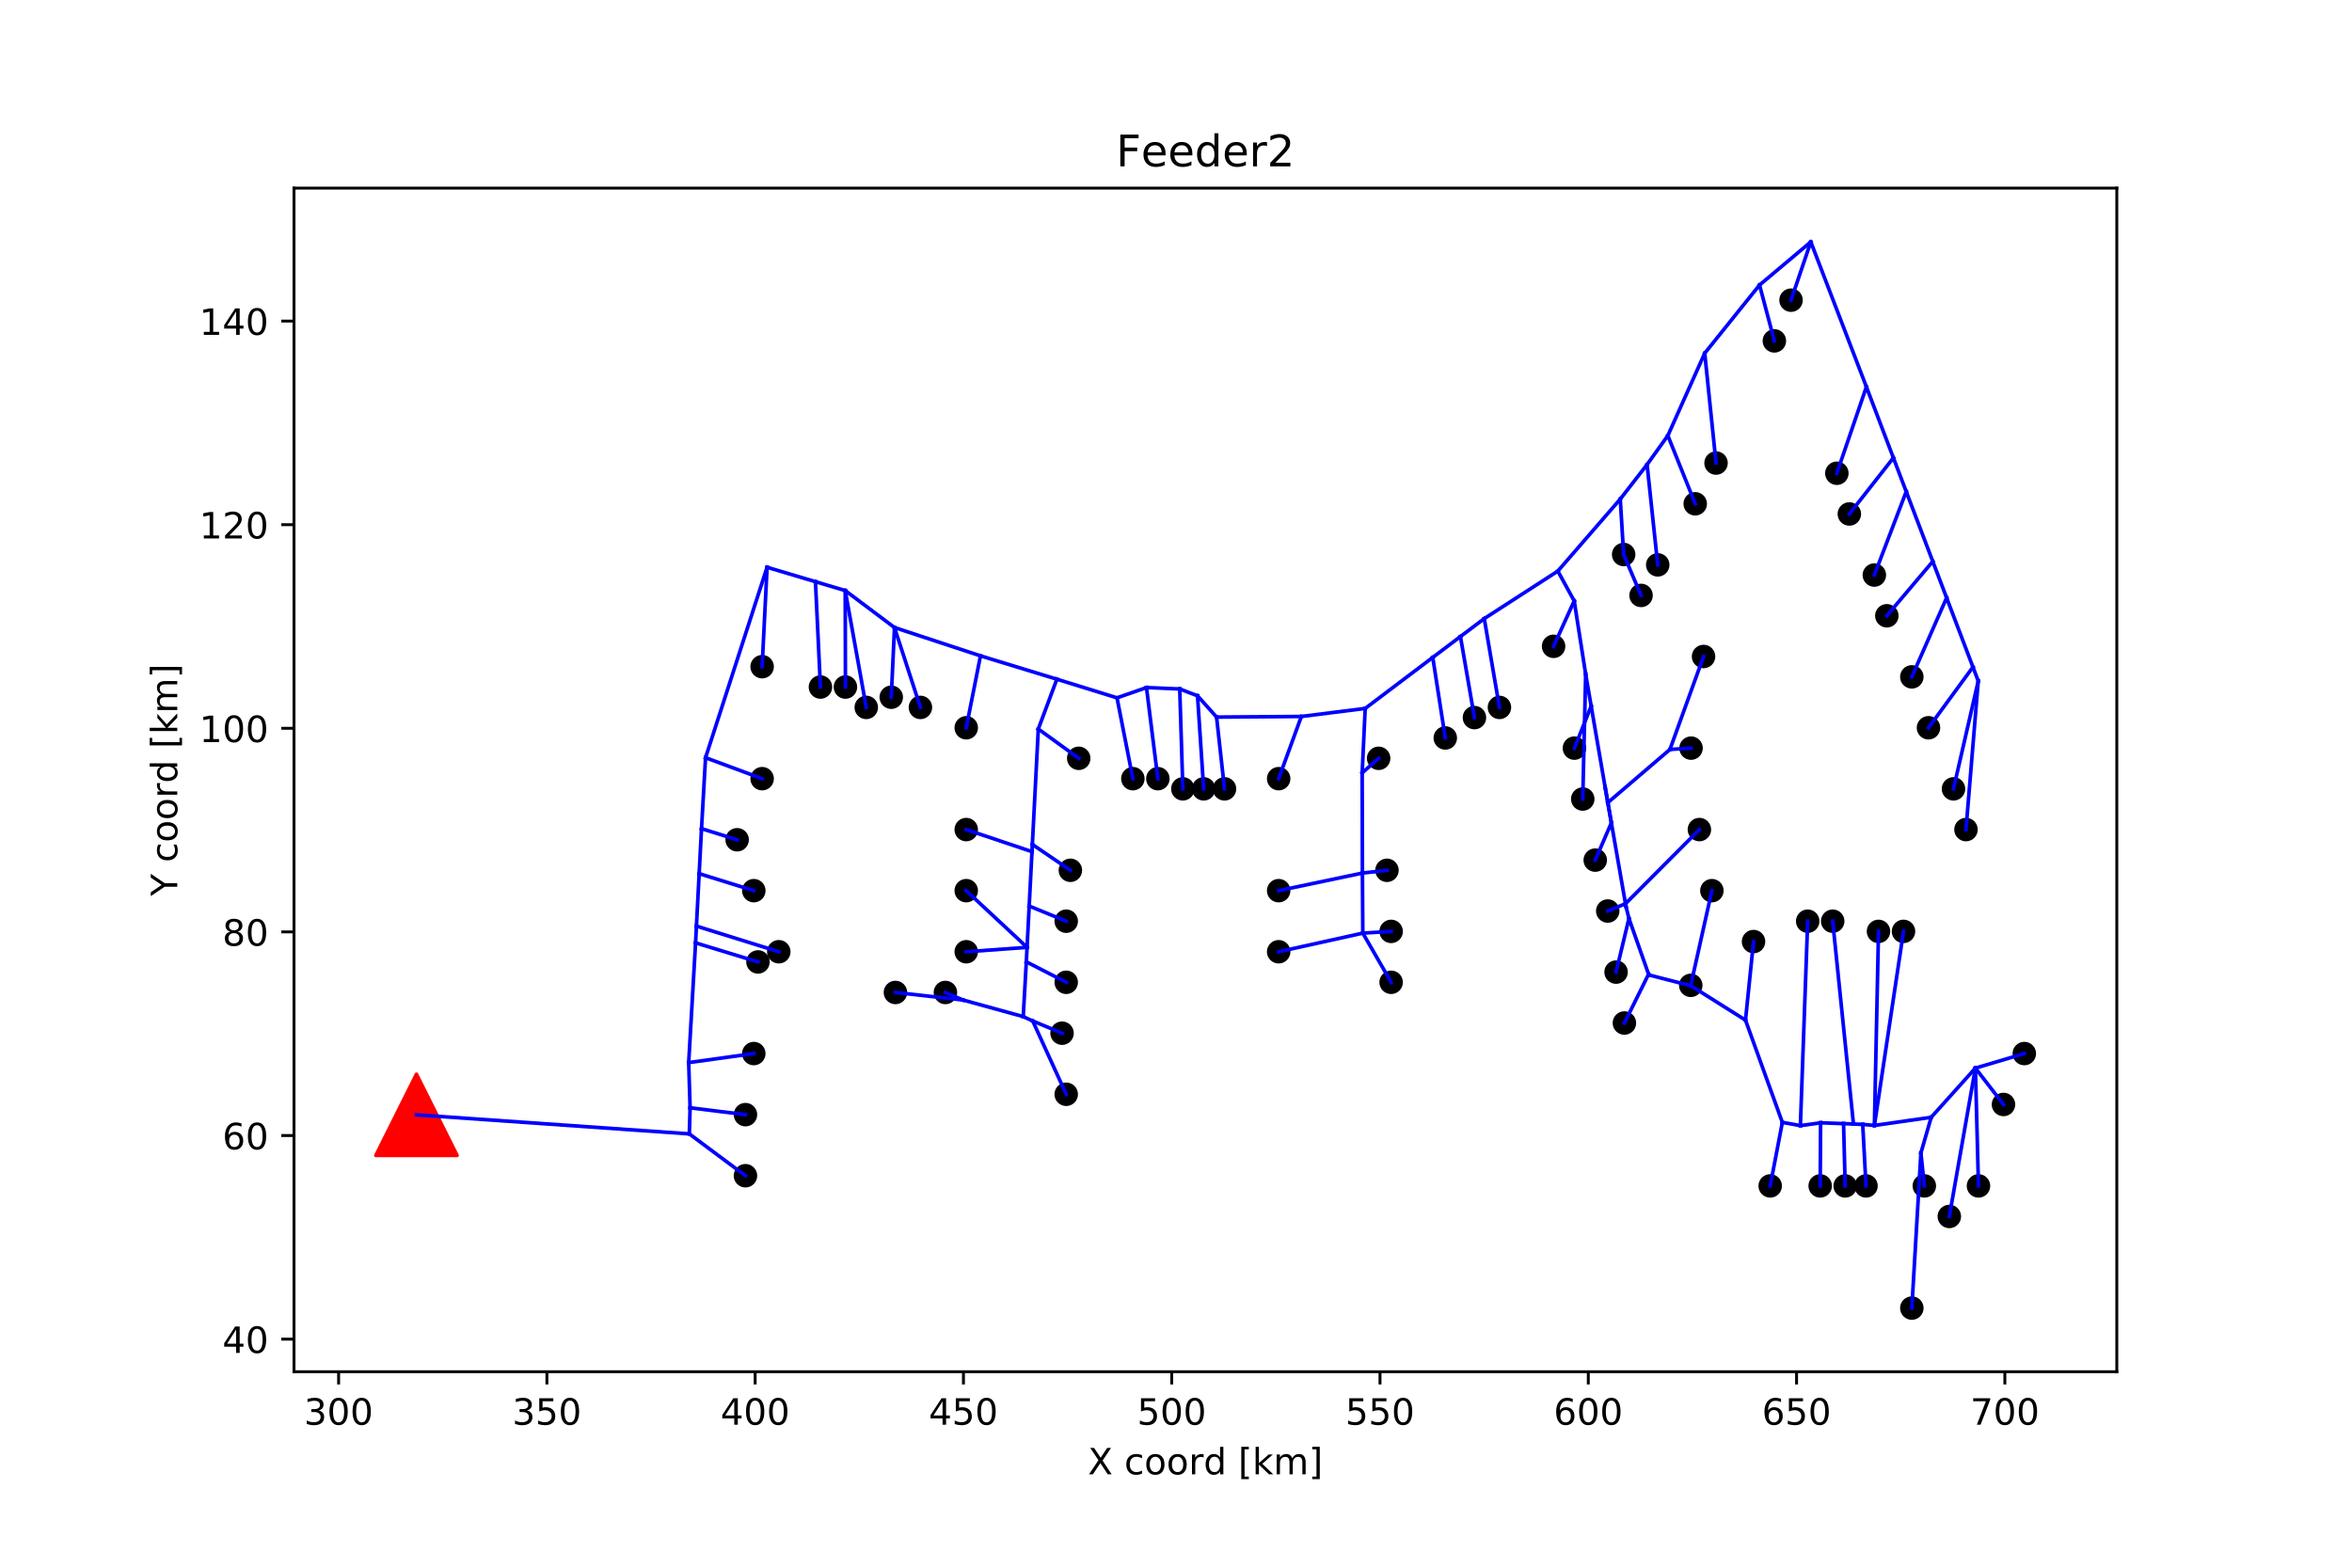 <?xml version="1.0" encoding="utf-8" standalone="no"?>
<!DOCTYPE svg PUBLIC "-//W3C//DTD SVG 1.1//EN"
  "http://www.w3.org/Graphics/SVG/1.1/DTD/svg11.dtd">
<!-- Created with matplotlib (https://matplotlib.org/) -->
<svg height="432pt" version="1.1" viewBox="0 0 648 432" width="648pt" xmlns="http://www.w3.org/2000/svg" xmlns:xlink="http://www.w3.org/1999/xlink">
 <defs>
  <style type="text/css">
*{stroke-linecap:butt;stroke-linejoin:round;}
  </style>
 </defs>
 <g id="figure_1">
  <g id="patch_1">
   <path d="M 0 432 
L 648 432 
L 648 0 
L 0 0 
z
" style="fill:#ffffff;"/>
  </g>
  <g id="axes_1">
   <g id="patch_2">
    <path d="M 81 378 
L 583.2 378 
L 583.2 51.84 
L 81 51.84 
z
" style="fill:#ffffff;"/>
   </g>
   <g id="PathCollection_1">
    <defs>
     <path d="M 0 2.739 
C 0.726 2.739 1.423 2.45 1.936 1.936 
C 2.45 1.423 2.739 0.726 2.739 0 
C 2.739 -0.726 2.45 -1.423 1.936 -1.936 
C 1.423 -2.45 0.726 -2.739 0 -2.739 
C -0.726 -2.739 -1.423 -2.45 -1.936 -1.936 
C -2.45 -1.423 -2.739 -0.726 -2.739 0 
C -2.739 0.726 -2.45 1.423 -1.936 1.936 
C -1.423 2.45 -0.726 2.739 0 2.739 
z
" id="m9f2c8a39be" style="stroke:#000000;"/>
    </defs>
    <g clip-path="url(#p598c5568d5)">
     <use style="stroke:#000000;" x="205.383" xlink:href="#m9f2c8a39be" y="323.989"/>
    </g>
   </g>
   <g id="PathCollection_2">
    <g clip-path="url(#p598c5568d5)">
     <use style="stroke:#000000;" x="205.383" xlink:href="#m9f2c8a39be" y="307.156"/>
    </g>
   </g>
   <g id="PathCollection_3">
    <g clip-path="url(#p598c5568d5)">
     <use style="stroke:#000000;" x="207.678" xlink:href="#m9f2c8a39be" y="290.323"/>
    </g>
   </g>
   <g id="PathCollection_4">
    <g clip-path="url(#p598c5568d5)">
     <use style="stroke:#000000;" x="208.826" xlink:href="#m9f2c8a39be" y="265.074"/>
    </g>
   </g>
   <g id="PathCollection_5">
    <g clip-path="url(#p598c5568d5)">
     <use style="stroke:#000000;" x="214.564" xlink:href="#m9f2c8a39be" y="262.268"/>
    </g>
   </g>
   <g id="PathCollection_6">
    <g clip-path="url(#p598c5568d5)">
     <use style="stroke:#000000;" x="207.678" xlink:href="#m9f2c8a39be" y="245.435"/>
    </g>
   </g>
   <g id="PathCollection_7">
    <g clip-path="url(#p598c5568d5)">
     <use style="stroke:#000000;" x="203.087" xlink:href="#m9f2c8a39be" y="231.408"/>
    </g>
   </g>
   <g id="PathCollection_8">
    <g clip-path="url(#p598c5568d5)">
     <use style="stroke:#000000;" x="209.973" xlink:href="#m9f2c8a39be" y="214.575"/>
    </g>
   </g>
   <g id="PathCollection_9">
    <g clip-path="url(#p598c5568d5)">
     <use style="stroke:#000000;" x="209.973" xlink:href="#m9f2c8a39be" y="183.714"/>
    </g>
   </g>
   <g id="PathCollection_10">
    <g clip-path="url(#p598c5568d5)">
     <use style="stroke:#000000;" x="226.041" xlink:href="#m9f2c8a39be" y="189.325"/>
    </g>
   </g>
   <g id="PathCollection_11">
    <g clip-path="url(#p598c5568d5)">
     <use style="stroke:#000000;" x="232.927" xlink:href="#m9f2c8a39be" y="189.325"/>
    </g>
   </g>
   <g id="PathCollection_12">
    <g clip-path="url(#p598c5568d5)">
     <use style="stroke:#000000;" x="238.665" xlink:href="#m9f2c8a39be" y="194.936"/>
    </g>
   </g>
   <g id="PathCollection_13">
    <g clip-path="url(#p598c5568d5)">
     <use style="stroke:#000000;" x="245.551" xlink:href="#m9f2c8a39be" y="192.131"/>
    </g>
   </g>
   <g id="PathCollection_14">
    <g clip-path="url(#p598c5568d5)">
     <use style="stroke:#000000;" x="253.585" xlink:href="#m9f2c8a39be" y="194.936"/>
    </g>
   </g>
   <g id="PathCollection_15">
    <g clip-path="url(#p598c5568d5)">
     <use style="stroke:#000000;" x="266.209" xlink:href="#m9f2c8a39be" y="200.547"/>
    </g>
   </g>
   <g id="PathCollection_16">
    <g clip-path="url(#p598c5568d5)">
     <use style="stroke:#000000;" x="297.196" xlink:href="#m9f2c8a39be" y="208.964"/>
    </g>
   </g>
   <g id="PathCollection_17">
    <g clip-path="url(#p598c5568d5)">
     <use style="stroke:#000000;" x="312.116" xlink:href="#m9f2c8a39be" y="214.575"/>
    </g>
   </g>
   <g id="PathCollection_18">
    <g clip-path="url(#p598c5568d5)">
     <use style="stroke:#000000;" x="337.364" xlink:href="#m9f2c8a39be" y="217.38"/>
    </g>
   </g>
   <g id="PathCollection_19">
    <g clip-path="url(#p598c5568d5)">
     <use style="stroke:#000000;" x="294.901" xlink:href="#m9f2c8a39be" y="239.824"/>
    </g>
   </g>
   <g id="PathCollection_20">
    <g clip-path="url(#p598c5568d5)">
     <use style="stroke:#000000;" x="331.626" xlink:href="#m9f2c8a39be" y="217.38"/>
    </g>
   </g>
   <g id="PathCollection_21">
    <g clip-path="url(#p598c5568d5)">
     <use style="stroke:#000000;" x="325.887" xlink:href="#m9f2c8a39be" y="217.38"/>
    </g>
   </g>
   <g id="PathCollection_22">
    <g clip-path="url(#p598c5568d5)">
     <use style="stroke:#000000;" x="352.284" xlink:href="#m9f2c8a39be" y="214.575"/>
    </g>
   </g>
   <g id="PathCollection_23">
    <g clip-path="url(#p598c5568d5)">
     <use style="stroke:#000000;" x="319.002" xlink:href="#m9f2c8a39be" y="214.575"/>
    </g>
   </g>
   <g id="PathCollection_24">
    <g clip-path="url(#p598c5568d5)">
     <use style="stroke:#000000;" x="293.753" xlink:href="#m9f2c8a39be" y="253.852"/>
    </g>
   </g>
   <g id="PathCollection_25">
    <g clip-path="url(#p598c5568d5)">
     <use style="stroke:#000000;" x="292.605" xlink:href="#m9f2c8a39be" y="284.712"/>
    </g>
   </g>
   <g id="PathCollection_26">
    <g clip-path="url(#p598c5568d5)">
     <use style="stroke:#000000;" x="293.753" xlink:href="#m9f2c8a39be" y="301.545"/>
    </g>
   </g>
   <g id="PathCollection_27">
    <g clip-path="url(#p598c5568d5)">
     <use style="stroke:#000000;" x="293.753" xlink:href="#m9f2c8a39be" y="270.685"/>
    </g>
   </g>
   <g id="PathCollection_28">
    <g clip-path="url(#p598c5568d5)">
     <use style="stroke:#000000;" x="246.699" xlink:href="#m9f2c8a39be" y="273.49"/>
    </g>
   </g>
   <g id="PathCollection_29">
    <g clip-path="url(#p598c5568d5)">
     <use style="stroke:#000000;" x="260.471" xlink:href="#m9f2c8a39be" y="273.49"/>
    </g>
   </g>
   <g id="PathCollection_30">
    <g clip-path="url(#p598c5568d5)">
     <use style="stroke:#000000;" x="266.209" xlink:href="#m9f2c8a39be" y="228.602"/>
    </g>
   </g>
   <g id="PathCollection_31">
    <g clip-path="url(#p598c5568d5)">
     <use style="stroke:#000000;" x="398.19" xlink:href="#m9f2c8a39be" y="203.353"/>
    </g>
   </g>
   <g id="PathCollection_32">
    <g clip-path="url(#p598c5568d5)">
     <use style="stroke:#000000;" x="266.209" xlink:href="#m9f2c8a39be" y="262.268"/>
    </g>
   </g>
   <g id="PathCollection_33">
    <g clip-path="url(#p598c5568d5)">
     <use style="stroke:#000000;" x="413.11" xlink:href="#m9f2c8a39be" y="194.936"/>
    </g>
   </g>
   <g id="PathCollection_34">
    <g clip-path="url(#p598c5568d5)">
     <use style="stroke:#000000;" x="379.828" xlink:href="#m9f2c8a39be" y="208.964"/>
    </g>
   </g>
   <g id="PathCollection_35">
    <g clip-path="url(#p598c5568d5)">
     <use style="stroke:#000000;" x="406.224" xlink:href="#m9f2c8a39be" y="197.742"/>
    </g>
   </g>
   <g id="PathCollection_36">
    <g clip-path="url(#p598c5568d5)">
     <use style="stroke:#000000;" x="266.209" xlink:href="#m9f2c8a39be" y="245.435"/>
    </g>
   </g>
   <g id="PathCollection_37">
    <g clip-path="url(#p598c5568d5)">
     <use style="stroke:#000000;" x="383.271" xlink:href="#m9f2c8a39be" y="256.657"/>
    </g>
   </g>
   <g id="PathCollection_38">
    <g clip-path="url(#p598c5568d5)">
     <use style="stroke:#000000;" x="382.123" xlink:href="#m9f2c8a39be" y="239.824"/>
    </g>
   </g>
   <g id="PathCollection_39">
    <g clip-path="url(#p598c5568d5)">
     <use style="stroke:#000000;" x="383.271" xlink:href="#m9f2c8a39be" y="270.685"/>
    </g>
   </g>
   <g id="PathCollection_40">
    <g clip-path="url(#p598c5568d5)">
     <use style="stroke:#000000;" x="352.284" xlink:href="#m9f2c8a39be" y="245.435"/>
    </g>
   </g>
   <g id="PathCollection_41">
    <g clip-path="url(#p598c5568d5)">
     <use style="stroke:#000000;" x="442.949" xlink:href="#m9f2c8a39be" y="251.046"/>
    </g>
   </g>
   <g id="PathCollection_42">
    <g clip-path="url(#p598c5568d5)">
     <use style="stroke:#000000;" x="433.768" xlink:href="#m9f2c8a39be" y="206.158"/>
    </g>
   </g>
   <g id="PathCollection_43">
    <g clip-path="url(#p598c5568d5)">
     <use style="stroke:#000000;" x="445.244" xlink:href="#m9f2c8a39be" y="267.879"/>
    </g>
   </g>
   <g id="PathCollection_44">
    <g clip-path="url(#p598c5568d5)">
     <use style="stroke:#000000;" x="468.198" xlink:href="#m9f2c8a39be" y="228.602"/>
    </g>
   </g>
   <g id="PathCollection_45">
    <g clip-path="url(#p598c5568d5)">
     <use style="stroke:#000000;" x="436.063" xlink:href="#m9f2c8a39be" y="220.186"/>
    </g>
   </g>
   <g id="PathCollection_46">
    <g clip-path="url(#p598c5568d5)">
     <use style="stroke:#000000;" x="447.54" xlink:href="#m9f2c8a39be" y="281.907"/>
    </g>
   </g>
   <g id="PathCollection_47">
    <g clip-path="url(#p598c5568d5)">
     <use style="stroke:#000000;" x="352.284" xlink:href="#m9f2c8a39be" y="262.268"/>
    </g>
   </g>
   <g id="PathCollection_48">
    <g clip-path="url(#p598c5568d5)">
     <use style="stroke:#000000;" x="439.506" xlink:href="#m9f2c8a39be" y="237.019"/>
    </g>
   </g>
   <g id="PathCollection_49">
    <g clip-path="url(#p598c5568d5)">
     <use style="stroke:#000000;" x="428.03" xlink:href="#m9f2c8a39be" y="178.103"/>
    </g>
   </g>
   <g id="PathCollection_50">
    <g clip-path="url(#p598c5568d5)">
     <use style="stroke:#000000;" x="465.82" xlink:href="#m9f2c8a39be" y="271.524"/>
    </g>
   </g>
   <g id="PathCollection_51">
    <g clip-path="url(#p598c5568d5)">
     <use style="stroke:#000000;" x="465.902" xlink:href="#m9f2c8a39be" y="206.158"/>
    </g>
   </g>
   <g id="PathCollection_52">
    <g clip-path="url(#p598c5568d5)">
     <use style="stroke:#000000;" x="469.345" xlink:href="#m9f2c8a39be" y="180.909"/>
    </g>
   </g>
   <g id="PathCollection_53">
    <g clip-path="url(#p598c5568d5)">
     <use style="stroke:#000000;" x="447.333" xlink:href="#m9f2c8a39be" y="152.798"/>
    </g>
   </g>
   <g id="PathCollection_54">
    <g clip-path="url(#p598c5568d5)">
     <use style="stroke:#000000;" x="452.13" xlink:href="#m9f2c8a39be" y="164.076"/>
    </g>
   </g>
   <g id="PathCollection_55">
    <g clip-path="url(#p598c5568d5)">
     <use style="stroke:#000000;" x="456.721" xlink:href="#m9f2c8a39be" y="155.659"/>
    </g>
   </g>
   <g id="PathCollection_56">
    <g clip-path="url(#p598c5568d5)">
     <use style="stroke:#000000;" x="467.05" xlink:href="#m9f2c8a39be" y="138.826"/>
    </g>
   </g>
   <g id="PathCollection_57">
    <g clip-path="url(#p598c5568d5)">
     <use style="stroke:#000000;" x="472.788" xlink:href="#m9f2c8a39be" y="127.604"/>
    </g>
   </g>
   <g id="PathCollection_58">
    <g clip-path="url(#p598c5568d5)">
     <use style="stroke:#000000;" x="471.641" xlink:href="#m9f2c8a39be" y="245.435"/>
    </g>
   </g>
   <g id="PathCollection_59">
    <g clip-path="url(#p598c5568d5)">
     <use style="stroke:#000000;" x="488.856" xlink:href="#m9f2c8a39be" y="93.938"/>
    </g>
   </g>
   <g id="PathCollection_60">
    <g clip-path="url(#p598c5568d5)">
     <use style="stroke:#000000;" x="493.446" xlink:href="#m9f2c8a39be" y="82.716"/>
    </g>
   </g>
   <g id="PathCollection_61">
    <g clip-path="url(#p598c5568d5)">
     <use style="stroke:#000000;" x="483.117" xlink:href="#m9f2c8a39be" y="259.463"/>
    </g>
   </g>
   <g id="PathCollection_62">
    <g clip-path="url(#p598c5568d5)">
     <use style="stroke:#000000;" x="526.729" xlink:href="#m9f2c8a39be" y="186.52"/>
    </g>
   </g>
   <g id="PathCollection_63">
    <g clip-path="url(#p598c5568d5)">
     <use style="stroke:#000000;" x="506.071" xlink:href="#m9f2c8a39be" y="130.41"/>
    </g>
   </g>
   <g id="PathCollection_64">
    <g clip-path="url(#p598c5568d5)">
     <use style="stroke:#000000;" x="509.514" xlink:href="#m9f2c8a39be" y="141.632"/>
    </g>
   </g>
   <g id="PathCollection_65">
    <g clip-path="url(#p598c5568d5)">
     <use style="stroke:#000000;" x="516.4" xlink:href="#m9f2c8a39be" y="158.465"/>
    </g>
   </g>
   <g id="PathCollection_66">
    <g clip-path="url(#p598c5568d5)">
     <use style="stroke:#000000;" x="519.843" xlink:href="#m9f2c8a39be" y="169.687"/>
    </g>
   </g>
   <g id="PathCollection_67">
    <g clip-path="url(#p598c5568d5)">
     <use style="stroke:#000000;" x="541.648" xlink:href="#m9f2c8a39be" y="228.602"/>
    </g>
   </g>
   <g id="PathCollection_68">
    <g clip-path="url(#p598c5568d5)">
     <use style="stroke:#000000;" x="531.319" xlink:href="#m9f2c8a39be" y="200.547"/>
    </g>
   </g>
   <g id="PathCollection_69">
    <g clip-path="url(#p598c5568d5)">
     <use style="stroke:#000000;" x="538.205" xlink:href="#m9f2c8a39be" y="217.38"/>
    </g>
   </g>
   <g id="PathCollection_70">
    <g clip-path="url(#p598c5568d5)">
     <use style="stroke:#000000;" x="514.104" xlink:href="#m9f2c8a39be" y="326.795"/>
    </g>
   </g>
   <g id="PathCollection_71">
    <g clip-path="url(#p598c5568d5)">
     <use style="stroke:#000000;" x="501.48" xlink:href="#m9f2c8a39be" y="326.795"/>
    </g>
   </g>
   <g id="PathCollection_72">
    <g clip-path="url(#p598c5568d5)">
     <use style="stroke:#000000;" x="508.366" xlink:href="#m9f2c8a39be" y="326.795"/>
    </g>
   </g>
   <g id="PathCollection_73">
    <g clip-path="url(#p598c5568d5)">
     <use style="stroke:#000000;" x="487.708" xlink:href="#m9f2c8a39be" y="326.795"/>
    </g>
   </g>
   <g id="PathCollection_74">
    <g clip-path="url(#p598c5568d5)">
     <use style="stroke:#000000;" x="498.037" xlink:href="#m9f2c8a39be" y="253.852"/>
    </g>
   </g>
   <g id="PathCollection_75">
    <g clip-path="url(#p598c5568d5)">
     <use style="stroke:#000000;" x="526.729" xlink:href="#m9f2c8a39be" y="360.461"/>
    </g>
   </g>
   <g id="PathCollection_76">
    <g clip-path="url(#p598c5568d5)">
     <use style="stroke:#000000;" x="530.172" xlink:href="#m9f2c8a39be" y="326.795"/>
    </g>
   </g>
   <g id="PathCollection_77">
    <g clip-path="url(#p598c5568d5)">
     <use style="stroke:#000000;" x="504.923" xlink:href="#m9f2c8a39be" y="253.852"/>
    </g>
   </g>
   <g id="PathCollection_78">
    <g clip-path="url(#p598c5568d5)">
     <use style="stroke:#000000;" x="517.547" xlink:href="#m9f2c8a39be" y="256.657"/>
    </g>
   </g>
   <g id="PathCollection_79">
    <g clip-path="url(#p598c5568d5)">
     <use style="stroke:#000000;" x="551.977" xlink:href="#m9f2c8a39be" y="304.351"/>
    </g>
   </g>
   <g id="PathCollection_80">
    <g clip-path="url(#p598c5568d5)">
     <use style="stroke:#000000;" x="545.091" xlink:href="#m9f2c8a39be" y="326.795"/>
    </g>
   </g>
   <g id="PathCollection_81">
    <g clip-path="url(#p598c5568d5)">
     <use style="stroke:#000000;" x="524.433" xlink:href="#m9f2c8a39be" y="256.657"/>
    </g>
   </g>
   <g id="PathCollection_82">
    <g clip-path="url(#p598c5568d5)">
     <use style="stroke:#000000;" x="557.716" xlink:href="#m9f2c8a39be" y="290.323"/>
    </g>
   </g>
   <g id="PathCollection_83">
    <g clip-path="url(#p598c5568d5)">
     <use style="stroke:#000000;" x="537.058" xlink:href="#m9f2c8a39be" y="335.211"/>
    </g>
   </g>
   <g id="PathCollection_84">
    <defs>
     <path d="M 0 -11.18 
L -11.18 11.18 
L 11.18 11.18 
z
" id="m8c1979675c" style="stroke:#ff0000;"/>
    </defs>
    <g clip-path="url(#p598c5568d5)">
     <use style="fill:#ff0000;stroke:#ff0000;" x="114.74" xlink:href="#m8c1979675c" y="307.213"/>
    </g>
   </g>
   <g id="matplotlib.axis_1">
    <g id="xtick_1">
     <g id="line2d_1">
      <defs>
       <path d="M 0 0 
L 0 3.5 
" id="mb18e12f5cf" style="stroke:#000000;stroke-width:0.8;"/>
      </defs>
      <g>
       <use style="stroke:#000000;stroke-width:0.8;" x="93.291" xlink:href="#mb18e12f5cf" y="378"/>
      </g>
     </g>
     <g id="text_1">
      <!-- 300 -->
      <defs>
       <path d="M 40.578 39.312 
Q 47.656 37.797 51.625 33 
Q 55.609 28.219 55.609 21.188 
Q 55.609 10.406 48.188 4.484 
Q 40.766 -1.422 27.094 -1.422 
Q 22.516 -1.422 17.656 -0.516 
Q 12.797 0.391 7.625 2.203 
L 7.625 11.719 
Q 11.719 9.328 16.594 8.109 
Q 21.484 6.891 26.812 6.891 
Q 36.078 6.891 40.938 10.547 
Q 45.797 14.203 45.797 21.188 
Q 45.797 27.641 41.281 31.266 
Q 36.766 34.906 28.719 34.906 
L 20.219 34.906 
L 20.219 43.016 
L 29.109 43.016 
Q 36.375 43.016 40.234 45.922 
Q 44.094 48.828 44.094 54.297 
Q 44.094 59.906 40.109 62.906 
Q 36.141 65.922 28.719 65.922 
Q 24.656 65.922 20.016 65.031 
Q 15.375 64.156 9.812 62.312 
L 9.812 71.094 
Q 15.438 72.656 20.344 73.438 
Q 25.25 74.219 29.594 74.219 
Q 40.828 74.219 47.359 69.109 
Q 53.906 64.016 53.906 55.328 
Q 53.906 49.266 50.438 45.094 
Q 46.969 40.922 40.578 39.312 
z
" id="DejaVuSans-51"/>
       <path d="M 31.781 66.406 
Q 24.172 66.406 20.328 58.906 
Q 16.5 51.422 16.5 36.375 
Q 16.5 21.391 20.328 13.891 
Q 24.172 6.391 31.781 6.391 
Q 39.453 6.391 43.281 13.891 
Q 47.125 21.391 47.125 36.375 
Q 47.125 51.422 43.281 58.906 
Q 39.453 66.406 31.781 66.406 
z
M 31.781 74.219 
Q 44.047 74.219 50.516 64.516 
Q 56.984 54.828 56.984 36.375 
Q 56.984 17.969 50.516 8.266 
Q 44.047 -1.422 31.781 -1.422 
Q 19.531 -1.422 13.062 8.266 
Q 6.594 17.969 6.594 36.375 
Q 6.594 54.828 13.062 64.516 
Q 19.531 74.219 31.781 74.219 
z
" id="DejaVuSans-48"/>
      </defs>
      <g transform="translate(83.747 392.598)scale(0.1 -0.1)">
       <use xlink:href="#DejaVuSans-51"/>
       <use x="63.623" xlink:href="#DejaVuSans-48"/>
       <use x="127.246" xlink:href="#DejaVuSans-48"/>
      </g>
     </g>
    </g>
    <g id="xtick_2">
     <g id="line2d_2">
      <g>
       <use style="stroke:#000000;stroke-width:0.8;" x="150.674" xlink:href="#mb18e12f5cf" y="378"/>
      </g>
     </g>
     <g id="text_2">
      <!-- 350 -->
      <defs>
       <path d="M 10.797 72.906 
L 49.516 72.906 
L 49.516 64.594 
L 19.828 64.594 
L 19.828 46.734 
Q 21.969 47.469 24.109 47.828 
Q 26.266 48.188 28.422 48.188 
Q 40.625 48.188 47.75 41.5 
Q 54.891 34.812 54.891 23.391 
Q 54.891 11.625 47.562 5.094 
Q 40.234 -1.422 26.906 -1.422 
Q 22.312 -1.422 17.547 -0.641 
Q 12.797 0.141 7.719 1.703 
L 7.719 11.625 
Q 12.109 9.234 16.797 8.062 
Q 21.484 6.891 26.703 6.891 
Q 35.156 6.891 40.078 11.328 
Q 45.016 15.766 45.016 23.391 
Q 45.016 31 40.078 35.438 
Q 35.156 39.891 26.703 39.891 
Q 22.75 39.891 18.812 39.016 
Q 14.891 38.141 10.797 36.281 
z
" id="DejaVuSans-53"/>
      </defs>
      <g transform="translate(141.13 392.598)scale(0.1 -0.1)">
       <use xlink:href="#DejaVuSans-51"/>
       <use x="63.623" xlink:href="#DejaVuSans-53"/>
       <use x="127.246" xlink:href="#DejaVuSans-48"/>
      </g>
     </g>
    </g>
    <g id="xtick_3">
     <g id="line2d_3">
      <g>
       <use style="stroke:#000000;stroke-width:0.8;" x="208.057" xlink:href="#mb18e12f5cf" y="378"/>
      </g>
     </g>
     <g id="text_3">
      <!-- 400 -->
      <defs>
       <path d="M 37.797 64.312 
L 12.891 25.391 
L 37.797 25.391 
z
M 35.203 72.906 
L 47.609 72.906 
L 47.609 25.391 
L 58.016 25.391 
L 58.016 17.188 
L 47.609 17.188 
L 47.609 0 
L 37.797 0 
L 37.797 17.188 
L 4.891 17.188 
L 4.891 26.703 
z
" id="DejaVuSans-52"/>
      </defs>
      <g transform="translate(198.513 392.598)scale(0.1 -0.1)">
       <use xlink:href="#DejaVuSans-52"/>
       <use x="63.623" xlink:href="#DejaVuSans-48"/>
       <use x="127.246" xlink:href="#DejaVuSans-48"/>
      </g>
     </g>
    </g>
    <g id="xtick_4">
     <g id="line2d_4">
      <g>
       <use style="stroke:#000000;stroke-width:0.8;" x="265.44" xlink:href="#mb18e12f5cf" y="378"/>
      </g>
     </g>
     <g id="text_4">
      <!-- 450 -->
      <g transform="translate(255.896 392.598)scale(0.1 -0.1)">
       <use xlink:href="#DejaVuSans-52"/>
       <use x="63.623" xlink:href="#DejaVuSans-53"/>
       <use x="127.246" xlink:href="#DejaVuSans-48"/>
      </g>
     </g>
    </g>
    <g id="xtick_5">
     <g id="line2d_5">
      <g>
       <use style="stroke:#000000;stroke-width:0.8;" x="322.823" xlink:href="#mb18e12f5cf" y="378"/>
      </g>
     </g>
     <g id="text_5">
      <!-- 500 -->
      <g transform="translate(313.279 392.598)scale(0.1 -0.1)">
       <use xlink:href="#DejaVuSans-53"/>
       <use x="63.623" xlink:href="#DejaVuSans-48"/>
       <use x="127.246" xlink:href="#DejaVuSans-48"/>
      </g>
     </g>
    </g>
    <g id="xtick_6">
     <g id="line2d_6">
      <g>
       <use style="stroke:#000000;stroke-width:0.8;" x="380.206" xlink:href="#mb18e12f5cf" y="378"/>
      </g>
     </g>
     <g id="text_6">
      <!-- 550 -->
      <g transform="translate(370.663 392.598)scale(0.1 -0.1)">
       <use xlink:href="#DejaVuSans-53"/>
       <use x="63.623" xlink:href="#DejaVuSans-53"/>
       <use x="127.246" xlink:href="#DejaVuSans-48"/>
      </g>
     </g>
    </g>
    <g id="xtick_7">
     <g id="line2d_7">
      <g>
       <use style="stroke:#000000;stroke-width:0.8;" x="437.59" xlink:href="#mb18e12f5cf" y="378"/>
      </g>
     </g>
     <g id="text_7">
      <!-- 600 -->
      <defs>
       <path d="M 33.016 40.375 
Q 26.375 40.375 22.484 35.828 
Q 18.609 31.297 18.609 23.391 
Q 18.609 15.531 22.484 10.953 
Q 26.375 6.391 33.016 6.391 
Q 39.656 6.391 43.531 10.953 
Q 47.406 15.531 47.406 23.391 
Q 47.406 31.297 43.531 35.828 
Q 39.656 40.375 33.016 40.375 
z
M 52.594 71.297 
L 52.594 62.312 
Q 48.875 64.062 45.094 64.984 
Q 41.312 65.922 37.594 65.922 
Q 27.828 65.922 22.672 59.328 
Q 17.531 52.734 16.797 39.406 
Q 19.672 43.656 24.016 45.922 
Q 28.375 48.188 33.594 48.188 
Q 44.578 48.188 50.953 41.516 
Q 57.328 34.859 57.328 23.391 
Q 57.328 12.156 50.688 5.359 
Q 44.047 -1.422 33.016 -1.422 
Q 20.359 -1.422 13.672 8.266 
Q 6.984 17.969 6.984 36.375 
Q 6.984 53.656 15.188 63.938 
Q 23.391 74.219 37.203 74.219 
Q 40.922 74.219 44.703 73.484 
Q 48.484 72.75 52.594 71.297 
z
" id="DejaVuSans-54"/>
      </defs>
      <g transform="translate(428.046 392.598)scale(0.1 -0.1)">
       <use xlink:href="#DejaVuSans-54"/>
       <use x="63.623" xlink:href="#DejaVuSans-48"/>
       <use x="127.246" xlink:href="#DejaVuSans-48"/>
      </g>
     </g>
    </g>
    <g id="xtick_8">
     <g id="line2d_8">
      <g>
       <use style="stroke:#000000;stroke-width:0.8;" x="494.973" xlink:href="#mb18e12f5cf" y="378"/>
      </g>
     </g>
     <g id="text_8">
      <!-- 650 -->
      <g transform="translate(485.429 392.598)scale(0.1 -0.1)">
       <use xlink:href="#DejaVuSans-54"/>
       <use x="63.623" xlink:href="#DejaVuSans-53"/>
       <use x="127.246" xlink:href="#DejaVuSans-48"/>
      </g>
     </g>
    </g>
    <g id="xtick_9">
     <g id="line2d_9">
      <g>
       <use style="stroke:#000000;stroke-width:0.8;" x="552.356" xlink:href="#mb18e12f5cf" y="378"/>
      </g>
     </g>
     <g id="text_9">
      <!-- 700 -->
      <defs>
       <path d="M 8.203 72.906 
L 55.078 72.906 
L 55.078 68.703 
L 28.609 0 
L 18.312 0 
L 43.219 64.594 
L 8.203 64.594 
z
" id="DejaVuSans-55"/>
      </defs>
      <g transform="translate(542.812 392.598)scale(0.1 -0.1)">
       <use xlink:href="#DejaVuSans-55"/>
       <use x="63.623" xlink:href="#DejaVuSans-48"/>
       <use x="127.246" xlink:href="#DejaVuSans-48"/>
      </g>
     </g>
    </g>
    <g id="text_10">
     <!-- X coord [km] -->
     <defs>
      <path d="M 6.297 72.906 
L 16.891 72.906 
L 35.016 45.797 
L 53.219 72.906 
L 63.812 72.906 
L 40.375 37.891 
L 65.375 0 
L 54.781 0 
L 34.281 31 
L 13.625 0 
L 2.984 0 
L 29 38.922 
z
" id="DejaVuSans-88"/>
      <path id="DejaVuSans-32"/>
      <path d="M 48.781 52.594 
L 48.781 44.188 
Q 44.969 46.297 41.141 47.344 
Q 37.312 48.391 33.406 48.391 
Q 24.656 48.391 19.812 42.844 
Q 14.984 37.312 14.984 27.297 
Q 14.984 17.281 19.812 11.734 
Q 24.656 6.203 33.406 6.203 
Q 37.312 6.203 41.141 7.25 
Q 44.969 8.297 48.781 10.406 
L 48.781 2.094 
Q 45.016 0.344 40.984 -0.531 
Q 36.969 -1.422 32.422 -1.422 
Q 20.062 -1.422 12.781 6.344 
Q 5.516 14.109 5.516 27.297 
Q 5.516 40.672 12.859 48.328 
Q 20.219 56 33.016 56 
Q 37.156 56 41.109 55.141 
Q 45.062 54.297 48.781 52.594 
z
" id="DejaVuSans-99"/>
      <path d="M 30.609 48.391 
Q 23.391 48.391 19.188 42.75 
Q 14.984 37.109 14.984 27.297 
Q 14.984 17.484 19.156 11.844 
Q 23.344 6.203 30.609 6.203 
Q 37.797 6.203 41.984 11.859 
Q 46.188 17.531 46.188 27.297 
Q 46.188 37.016 41.984 42.703 
Q 37.797 48.391 30.609 48.391 
z
M 30.609 56 
Q 42.328 56 49.016 48.375 
Q 55.719 40.766 55.719 27.297 
Q 55.719 13.875 49.016 6.219 
Q 42.328 -1.422 30.609 -1.422 
Q 18.844 -1.422 12.172 6.219 
Q 5.516 13.875 5.516 27.297 
Q 5.516 40.766 12.172 48.375 
Q 18.844 56 30.609 56 
z
" id="DejaVuSans-111"/>
      <path d="M 41.109 46.297 
Q 39.594 47.172 37.812 47.578 
Q 36.031 48 33.891 48 
Q 26.266 48 22.188 43.047 
Q 18.109 38.094 18.109 28.812 
L 18.109 0 
L 9.078 0 
L 9.078 54.688 
L 18.109 54.688 
L 18.109 46.188 
Q 20.953 51.172 25.484 53.578 
Q 30.031 56 36.531 56 
Q 37.453 56 38.578 55.875 
Q 39.703 55.766 41.062 55.516 
z
" id="DejaVuSans-114"/>
      <path d="M 45.406 46.391 
L 45.406 75.984 
L 54.391 75.984 
L 54.391 0 
L 45.406 0 
L 45.406 8.203 
Q 42.578 3.328 38.25 0.953 
Q 33.938 -1.422 27.875 -1.422 
Q 17.969 -1.422 11.734 6.484 
Q 5.516 14.406 5.516 27.297 
Q 5.516 40.188 11.734 48.094 
Q 17.969 56 27.875 56 
Q 33.938 56 38.25 53.625 
Q 42.578 51.266 45.406 46.391 
z
M 14.797 27.297 
Q 14.797 17.391 18.875 11.75 
Q 22.953 6.109 30.078 6.109 
Q 37.203 6.109 41.297 11.75 
Q 45.406 17.391 45.406 27.297 
Q 45.406 37.203 41.297 42.844 
Q 37.203 48.484 30.078 48.484 
Q 22.953 48.484 18.875 42.844 
Q 14.797 37.203 14.797 27.297 
z
" id="DejaVuSans-100"/>
      <path d="M 8.594 75.984 
L 29.297 75.984 
L 29.297 69 
L 17.578 69 
L 17.578 -6.203 
L 29.297 -6.203 
L 29.297 -13.188 
L 8.594 -13.188 
z
" id="DejaVuSans-91"/>
      <path d="M 9.078 75.984 
L 18.109 75.984 
L 18.109 31.109 
L 44.922 54.688 
L 56.391 54.688 
L 27.391 29.109 
L 57.625 0 
L 45.906 0 
L 18.109 26.703 
L 18.109 0 
L 9.078 0 
z
" id="DejaVuSans-107"/>
      <path d="M 52 44.188 
Q 55.375 50.25 60.062 53.125 
Q 64.75 56 71.094 56 
Q 79.641 56 84.281 50.016 
Q 88.922 44.047 88.922 33.016 
L 88.922 0 
L 79.891 0 
L 79.891 32.719 
Q 79.891 40.578 77.094 44.375 
Q 74.312 48.188 68.609 48.188 
Q 61.625 48.188 57.562 43.547 
Q 53.516 38.922 53.516 30.906 
L 53.516 0 
L 44.484 0 
L 44.484 32.719 
Q 44.484 40.625 41.703 44.406 
Q 38.922 48.188 33.109 48.188 
Q 26.219 48.188 22.156 43.531 
Q 18.109 38.875 18.109 30.906 
L 18.109 0 
L 9.078 0 
L 9.078 54.688 
L 18.109 54.688 
L 18.109 46.188 
Q 21.188 51.219 25.484 53.609 
Q 29.781 56 35.688 56 
Q 41.656 56 45.828 52.969 
Q 50 49.953 52 44.188 
z
" id="DejaVuSans-109"/>
      <path d="M 30.422 75.984 
L 30.422 -13.188 
L 9.719 -13.188 
L 9.719 -6.203 
L 21.391 -6.203 
L 21.391 69 
L 9.719 69 
L 9.719 75.984 
z
" id="DejaVuSans-93"/>
     </defs>
     <g transform="translate(299.733 406.277)scale(0.1 -0.1)">
      <use xlink:href="#DejaVuSans-88"/>
      <use x="68.506" xlink:href="#DejaVuSans-32"/>
      <use x="100.293" xlink:href="#DejaVuSans-99"/>
      <use x="155.273" xlink:href="#DejaVuSans-111"/>
      <use x="216.455" xlink:href="#DejaVuSans-111"/>
      <use x="277.637" xlink:href="#DejaVuSans-114"/>
      <use x="318.734" xlink:href="#DejaVuSans-100"/>
      <use x="382.211" xlink:href="#DejaVuSans-32"/>
      <use x="413.998" xlink:href="#DejaVuSans-91"/>
      <use x="453.012" xlink:href="#DejaVuSans-107"/>
      <use x="510.922" xlink:href="#DejaVuSans-109"/>
      <use x="608.334" xlink:href="#DejaVuSans-93"/>
     </g>
    </g>
   </g>
   <g id="matplotlib.axis_2">
    <g id="ytick_1">
     <g id="line2d_10">
      <defs>
       <path d="M 0 0 
L -3.5 0 
" id="m6914d74b2b" style="stroke:#000000;stroke-width:0.8;"/>
      </defs>
      <g>
       <use style="stroke:#000000;stroke-width:0.8;" x="81" xlink:href="#m6914d74b2b" y="369.023"/>
      </g>
     </g>
     <g id="text_11">
      <!-- 40 -->
      <g transform="translate(61.275 372.823)scale(0.1 -0.1)">
       <use xlink:href="#DejaVuSans-52"/>
       <use x="63.623" xlink:href="#DejaVuSans-48"/>
      </g>
     </g>
    </g>
    <g id="ytick_2">
     <g id="line2d_11">
      <g>
       <use style="stroke:#000000;stroke-width:0.8;" x="81" xlink:href="#m6914d74b2b" y="312.913"/>
      </g>
     </g>
     <g id="text_12">
      <!-- 60 -->
      <g transform="translate(61.275 316.713)scale(0.1 -0.1)">
       <use xlink:href="#DejaVuSans-54"/>
       <use x="63.623" xlink:href="#DejaVuSans-48"/>
      </g>
     </g>
    </g>
    <g id="ytick_3">
     <g id="line2d_12">
      <g>
       <use style="stroke:#000000;stroke-width:0.8;" x="81" xlink:href="#m6914d74b2b" y="256.803"/>
      </g>
     </g>
     <g id="text_13">
      <!-- 80 -->
      <defs>
       <path d="M 31.781 34.625 
Q 24.75 34.625 20.719 30.859 
Q 16.703 27.094 16.703 20.516 
Q 16.703 13.922 20.719 10.156 
Q 24.75 6.391 31.781 6.391 
Q 38.812 6.391 42.859 10.172 
Q 46.922 13.969 46.922 20.516 
Q 46.922 27.094 42.891 30.859 
Q 38.875 34.625 31.781 34.625 
z
M 21.922 38.812 
Q 15.578 40.375 12.031 44.719 
Q 8.5 49.078 8.5 55.328 
Q 8.5 64.062 14.719 69.141 
Q 20.953 74.219 31.781 74.219 
Q 42.672 74.219 48.875 69.141 
Q 55.078 64.062 55.078 55.328 
Q 55.078 49.078 51.531 44.719 
Q 48 40.375 41.703 38.812 
Q 48.828 37.156 52.797 32.312 
Q 56.781 27.484 56.781 20.516 
Q 56.781 9.906 50.312 4.234 
Q 43.844 -1.422 31.781 -1.422 
Q 19.734 -1.422 13.25 4.234 
Q 6.781 9.906 6.781 20.516 
Q 6.781 27.484 10.781 32.312 
Q 14.797 37.156 21.922 38.812 
z
M 18.312 54.391 
Q 18.312 48.734 21.844 45.562 
Q 25.391 42.391 31.781 42.391 
Q 38.141 42.391 41.719 45.562 
Q 45.312 48.734 45.312 54.391 
Q 45.312 60.062 41.719 63.234 
Q 38.141 66.406 31.781 66.406 
Q 25.391 66.406 21.844 63.234 
Q 18.312 60.062 18.312 54.391 
z
" id="DejaVuSans-56"/>
      </defs>
      <g transform="translate(61.275 260.603)scale(0.1 -0.1)">
       <use xlink:href="#DejaVuSans-56"/>
       <use x="63.623" xlink:href="#DejaVuSans-48"/>
      </g>
     </g>
    </g>
    <g id="ytick_4">
     <g id="line2d_13">
      <g>
       <use style="stroke:#000000;stroke-width:0.8;" x="81" xlink:href="#m6914d74b2b" y="200.693"/>
      </g>
     </g>
     <g id="text_14">
      <!-- 100 -->
      <defs>
       <path d="M 12.406 8.297 
L 28.516 8.297 
L 28.516 63.922 
L 10.984 60.406 
L 10.984 69.391 
L 28.422 72.906 
L 38.281 72.906 
L 38.281 8.297 
L 54.391 8.297 
L 54.391 0 
L 12.406 0 
z
" id="DejaVuSans-49"/>
      </defs>
      <g transform="translate(54.913 204.493)scale(0.1 -0.1)">
       <use xlink:href="#DejaVuSans-49"/>
       <use x="63.623" xlink:href="#DejaVuSans-48"/>
       <use x="127.246" xlink:href="#DejaVuSans-48"/>
      </g>
     </g>
    </g>
    <g id="ytick_5">
     <g id="line2d_14">
      <g>
       <use style="stroke:#000000;stroke-width:0.8;" x="81" xlink:href="#m6914d74b2b" y="144.583"/>
      </g>
     </g>
     <g id="text_15">
      <!-- 120 -->
      <defs>
       <path d="M 19.188 8.297 
L 53.609 8.297 
L 53.609 0 
L 7.328 0 
L 7.328 8.297 
Q 12.938 14.109 22.625 23.891 
Q 32.328 33.688 34.812 36.531 
Q 39.547 41.844 41.422 45.531 
Q 43.312 49.219 43.312 52.781 
Q 43.312 58.594 39.234 62.25 
Q 35.156 65.922 28.609 65.922 
Q 23.969 65.922 18.812 64.312 
Q 13.672 62.703 7.812 59.422 
L 7.812 69.391 
Q 13.766 71.781 18.938 73 
Q 24.125 74.219 28.422 74.219 
Q 39.75 74.219 46.484 68.547 
Q 53.219 62.891 53.219 53.422 
Q 53.219 48.922 51.531 44.891 
Q 49.859 40.875 45.406 35.406 
Q 44.188 33.984 37.641 27.219 
Q 31.109 20.453 19.188 8.297 
z
" id="DejaVuSans-50"/>
      </defs>
      <g transform="translate(54.913 148.383)scale(0.1 -0.1)">
       <use xlink:href="#DejaVuSans-49"/>
       <use x="63.623" xlink:href="#DejaVuSans-50"/>
       <use x="127.246" xlink:href="#DejaVuSans-48"/>
      </g>
     </g>
    </g>
    <g id="ytick_6">
     <g id="line2d_15">
      <g>
       <use style="stroke:#000000;stroke-width:0.8;" x="81" xlink:href="#m6914d74b2b" y="88.473"/>
      </g>
     </g>
     <g id="text_16">
      <!-- 140 -->
      <g transform="translate(54.913 92.273)scale(0.1 -0.1)">
       <use xlink:href="#DejaVuSans-49"/>
       <use x="63.623" xlink:href="#DejaVuSans-52"/>
       <use x="127.246" xlink:href="#DejaVuSans-48"/>
      </g>
     </g>
    </g>
    <g id="text_17">
     <!-- Y coord [km] -->
     <defs>
      <path d="M -0.203 72.906 
L 10.406 72.906 
L 30.609 42.922 
L 50.688 72.906 
L 61.281 72.906 
L 35.5 34.719 
L 35.5 0 
L 25.594 0 
L 25.594 34.719 
z
" id="DejaVuSans-89"/>
     </defs>
     <g transform="translate(48.833 246.916)rotate(-90)scale(0.1 -0.1)">
      <use xlink:href="#DejaVuSans-89"/>
      <use x="61.084" xlink:href="#DejaVuSans-32"/>
      <use x="92.871" xlink:href="#DejaVuSans-99"/>
      <use x="147.852" xlink:href="#DejaVuSans-111"/>
      <use x="209.033" xlink:href="#DejaVuSans-111"/>
      <use x="270.215" xlink:href="#DejaVuSans-114"/>
      <use x="311.312" xlink:href="#DejaVuSans-100"/>
      <use x="374.789" xlink:href="#DejaVuSans-32"/>
      <use x="406.576" xlink:href="#DejaVuSans-91"/>
      <use x="445.59" xlink:href="#DejaVuSans-107"/>
      <use x="503.5" xlink:href="#DejaVuSans-109"/>
      <use x="600.912" xlink:href="#DejaVuSans-93"/>
     </g>
    </g>
   </g>
   <g id="line2d_16">
    <path clip-path="url(#p598c5568d5)" d="M 114.74 307.213 
L 189.912 312.459 
" style="fill:none;stroke:#0000ff;stroke-linecap:square;"/>
   </g>
   <g id="line2d_17">
    <path clip-path="url(#p598c5568d5)" d="M 189.912 312.459 
L 190.13 305.277 
" style="fill:none;stroke:#0000ff;stroke-linecap:square;"/>
   </g>
   <g id="line2d_18">
    <path clip-path="url(#p598c5568d5)" d="M 189.912 312.459 
L 205.383 323.989 
" style="fill:none;stroke:#0000ff;stroke-linecap:square;"/>
   </g>
   <g id="line2d_19">
    <path clip-path="url(#p598c5568d5)" d="M 190.13 305.277 
L 189.741 292.812 
" style="fill:none;stroke:#0000ff;stroke-linecap:square;"/>
   </g>
   <g id="line2d_20">
    <path clip-path="url(#p598c5568d5)" d="M 190.13 305.277 
L 205.383 307.156 
" style="fill:none;stroke:#0000ff;stroke-linecap:square;"/>
   </g>
   <g id="line2d_21">
    <path clip-path="url(#p598c5568d5)" d="M 189.741 292.812 
L 207.678 290.323 
" style="fill:none;stroke:#0000ff;stroke-linecap:square;"/>
   </g>
   <g id="line2d_22">
    <path clip-path="url(#p598c5568d5)" d="M 189.741 292.812 
L 191.637 259.822 
" style="fill:none;stroke:#0000ff;stroke-linecap:square;"/>
   </g>
   <g id="line2d_23">
    <path clip-path="url(#p598c5568d5)" d="M 191.637 259.822 
L 208.826 265.074 
" style="fill:none;stroke:#0000ff;stroke-linecap:square;"/>
   </g>
   <g id="line2d_24">
    <path clip-path="url(#p598c5568d5)" d="M 191.637 259.822 
L 191.874 255.202 
" style="fill:none;stroke:#0000ff;stroke-linecap:square;"/>
   </g>
   <g id="line2d_25">
    <path clip-path="url(#p598c5568d5)" d="M 191.874 255.202 
L 214.564 262.268 
" style="fill:none;stroke:#0000ff;stroke-linecap:square;"/>
   </g>
   <g id="line2d_26">
    <path clip-path="url(#p598c5568d5)" d="M 191.874 255.202 
L 192.627 240.747 
" style="fill:none;stroke:#0000ff;stroke-linecap:square;"/>
   </g>
   <g id="line2d_27">
    <path clip-path="url(#p598c5568d5)" d="M 192.627 240.747 
L 207.678 245.435 
" style="fill:none;stroke:#0000ff;stroke-linecap:square;"/>
   </g>
   <g id="line2d_28">
    <path clip-path="url(#p598c5568d5)" d="M 192.627 240.747 
L 193.273 228.353 
" style="fill:none;stroke:#0000ff;stroke-linecap:square;"/>
   </g>
   <g id="line2d_29">
    <path clip-path="url(#p598c5568d5)" d="M 193.273 228.353 
L 203.087 231.408 
" style="fill:none;stroke:#0000ff;stroke-linecap:square;"/>
   </g>
   <g id="line2d_30">
    <path clip-path="url(#p598c5568d5)" d="M 193.273 228.353 
L 194.384 208.793 
" style="fill:none;stroke:#0000ff;stroke-linecap:square;"/>
   </g>
   <g id="line2d_31">
    <path clip-path="url(#p598c5568d5)" d="M 194.384 208.793 
L 209.973 214.575 
" style="fill:none;stroke:#0000ff;stroke-linecap:square;"/>
   </g>
   <g id="line2d_32">
    <path clip-path="url(#p598c5568d5)" d="M 194.384 208.793 
L 211.339 156.326 
" style="fill:none;stroke:#0000ff;stroke-linecap:square;"/>
   </g>
   <g id="line2d_33">
    <path clip-path="url(#p598c5568d5)" d="M 211.339 156.326 
L 209.973 183.714 
" style="fill:none;stroke:#0000ff;stroke-linecap:square;"/>
   </g>
   <g id="line2d_34">
    <path clip-path="url(#p598c5568d5)" d="M 211.339 156.326 
L 224.666 160.296 
" style="fill:none;stroke:#0000ff;stroke-linecap:square;"/>
   </g>
   <g id="line2d_35">
    <path clip-path="url(#p598c5568d5)" d="M 224.666 160.296 
L 226.041 189.325 
" style="fill:none;stroke:#0000ff;stroke-linecap:square;"/>
   </g>
   <g id="line2d_36">
    <path clip-path="url(#p598c5568d5)" d="M 224.666 160.296 
L 232.865 162.738 
" style="fill:none;stroke:#0000ff;stroke-linecap:square;"/>
   </g>
   <g id="line2d_37">
    <path clip-path="url(#p598c5568d5)" d="M 232.865 162.738 
L 238.665 194.936 
" style="fill:none;stroke:#0000ff;stroke-linecap:square;"/>
   </g>
   <g id="line2d_38">
    <path clip-path="url(#p598c5568d5)" d="M 232.865 162.738 
L 232.927 189.325 
" style="fill:none;stroke:#0000ff;stroke-linecap:square;"/>
   </g>
   <g id="line2d_39">
    <path clip-path="url(#p598c5568d5)" d="M 232.865 162.738 
L 246.438 172.927 
" style="fill:none;stroke:#0000ff;stroke-linecap:square;"/>
   </g>
   <g id="line2d_40">
    <path clip-path="url(#p598c5568d5)" d="M 246.438 172.927 
L 245.551 192.131 
" style="fill:none;stroke:#0000ff;stroke-linecap:square;"/>
   </g>
   <g id="line2d_41">
    <path clip-path="url(#p598c5568d5)" d="M 246.438 172.927 
L 253.585 194.936 
" style="fill:none;stroke:#0000ff;stroke-linecap:square;"/>
   </g>
   <g id="line2d_42">
    <path clip-path="url(#p598c5568d5)" d="M 246.438 172.927 
L 270.133 180.73 
" style="fill:none;stroke:#0000ff;stroke-linecap:square;"/>
   </g>
   <g id="line2d_43">
    <path clip-path="url(#p598c5568d5)" d="M 270.133 180.73 
L 266.209 200.547 
" style="fill:none;stroke:#0000ff;stroke-linecap:square;"/>
   </g>
   <g id="line2d_44">
    <path clip-path="url(#p598c5568d5)" d="M 270.133 180.73 
L 291.176 187.165 
" style="fill:none;stroke:#0000ff;stroke-linecap:square;"/>
   </g>
   <g id="line2d_45">
    <path clip-path="url(#p598c5568d5)" d="M 291.176 187.165 
L 286.064 200.884 
" style="fill:none;stroke:#0000ff;stroke-linecap:square;"/>
   </g>
   <g id="line2d_46">
    <path clip-path="url(#p598c5568d5)" d="M 291.176 187.165 
L 307.743 192.299 
" style="fill:none;stroke:#0000ff;stroke-linecap:square;"/>
   </g>
   <g id="line2d_47">
    <path clip-path="url(#p598c5568d5)" d="M 307.743 192.299 
L 315.868 189.466 
" style="fill:none;stroke:#0000ff;stroke-linecap:square;"/>
   </g>
   <g id="line2d_48">
    <path clip-path="url(#p598c5568d5)" d="M 307.743 192.299 
L 312.116 214.575 
" style="fill:none;stroke:#0000ff;stroke-linecap:square;"/>
   </g>
   <g id="line2d_49">
    <path clip-path="url(#p598c5568d5)" d="M 315.868 189.466 
L 325.027 189.858 
" style="fill:none;stroke:#0000ff;stroke-linecap:square;"/>
   </g>
   <g id="line2d_50">
    <path clip-path="url(#p598c5568d5)" d="M 315.868 189.466 
L 319.002 214.575 
" style="fill:none;stroke:#0000ff;stroke-linecap:square;"/>
   </g>
   <g id="line2d_51">
    <path clip-path="url(#p598c5568d5)" d="M 325.027 189.858 
L 329.927 191.738 
" style="fill:none;stroke:#0000ff;stroke-linecap:square;"/>
   </g>
   <g id="line2d_52">
    <path clip-path="url(#p598c5568d5)" d="M 325.027 189.858 
L 325.887 217.38 
" style="fill:none;stroke:#0000ff;stroke-linecap:square;"/>
   </g>
   <g id="line2d_53">
    <path clip-path="url(#p598c5568d5)" d="M 286.064 200.884 
L 297.196 208.964 
" style="fill:none;stroke:#0000ff;stroke-linecap:square;"/>
   </g>
   <g id="line2d_54">
    <path clip-path="url(#p598c5568d5)" d="M 286.064 200.884 
L 284.425 232.699 
" style="fill:none;stroke:#0000ff;stroke-linecap:square;"/>
   </g>
   <g id="line2d_55">
    <path clip-path="url(#p598c5568d5)" d="M 329.927 191.738 
L 335.178 197.602 
" style="fill:none;stroke:#0000ff;stroke-linecap:square;"/>
   </g>
   <g id="line2d_56">
    <path clip-path="url(#p598c5568d5)" d="M 329.927 191.738 
L 331.626 217.38 
" style="fill:none;stroke:#0000ff;stroke-linecap:square;"/>
   </g>
   <g id="line2d_57">
    <path clip-path="url(#p598c5568d5)" d="M 284.425 232.699 
L 294.901 239.824 
" style="fill:none;stroke:#0000ff;stroke-linecap:square;"/>
   </g>
   <g id="line2d_58">
    <path clip-path="url(#p598c5568d5)" d="M 284.425 232.699 
L 284.323 234.688 
" style="fill:none;stroke:#0000ff;stroke-linecap:square;"/>
   </g>
   <g id="line2d_59">
    <path clip-path="url(#p598c5568d5)" d="M 335.178 197.602 
L 358.535 197.433 
" style="fill:none;stroke:#0000ff;stroke-linecap:square;"/>
   </g>
   <g id="line2d_60">
    <path clip-path="url(#p598c5568d5)" d="M 335.178 197.602 
L 337.364 217.38 
" style="fill:none;stroke:#0000ff;stroke-linecap:square;"/>
   </g>
   <g id="line2d_61">
    <path clip-path="url(#p598c5568d5)" d="M 284.323 234.688 
L 266.209 228.602 
" style="fill:none;stroke:#0000ff;stroke-linecap:square;"/>
   </g>
   <g id="line2d_62">
    <path clip-path="url(#p598c5568d5)" d="M 284.323 234.688 
L 283.553 249.672 
" style="fill:none;stroke:#0000ff;stroke-linecap:square;"/>
   </g>
   <g id="line2d_63">
    <path clip-path="url(#p598c5568d5)" d="M 283.553 249.672 
L 293.753 253.852 
" style="fill:none;stroke:#0000ff;stroke-linecap:square;"/>
   </g>
   <g id="line2d_64">
    <path clip-path="url(#p598c5568d5)" d="M 283.553 249.672 
L 282.967 261.063 
" style="fill:none;stroke:#0000ff;stroke-linecap:square;"/>
   </g>
   <g id="line2d_65">
    <path clip-path="url(#p598c5568d5)" d="M 282.967 261.063 
L 266.209 262.268 
" style="fill:none;stroke:#0000ff;stroke-linecap:square;"/>
   </g>
   <g id="line2d_66">
    <path clip-path="url(#p598c5568d5)" d="M 282.967 261.063 
L 266.209 245.435 
" style="fill:none;stroke:#0000ff;stroke-linecap:square;"/>
   </g>
   <g id="line2d_67">
    <path clip-path="url(#p598c5568d5)" d="M 282.967 261.063 
L 282.762 265.047 
" style="fill:none;stroke:#0000ff;stroke-linecap:square;"/>
   </g>
   <g id="line2d_68">
    <path clip-path="url(#p598c5568d5)" d="M 282.762 265.047 
L 293.753 270.685 
" style="fill:none;stroke:#0000ff;stroke-linecap:square;"/>
   </g>
   <g id="line2d_69">
    <path clip-path="url(#p598c5568d5)" d="M 282.762 265.047 
L 281.907 280.139 
" style="fill:none;stroke:#0000ff;stroke-linecap:square;"/>
   </g>
   <g id="line2d_70">
    <path clip-path="url(#p598c5568d5)" d="M 358.535 197.433 
L 352.284 214.575 
" style="fill:none;stroke:#0000ff;stroke-linecap:square;"/>
   </g>
   <g id="line2d_71">
    <path clip-path="url(#p598c5568d5)" d="M 358.535 197.433 
L 376.126 195.22 
" style="fill:none;stroke:#0000ff;stroke-linecap:square;"/>
   </g>
   <g id="line2d_72">
    <path clip-path="url(#p598c5568d5)" d="M 281.907 280.139 
L 284.526 281.346 
" style="fill:none;stroke:#0000ff;stroke-linecap:square;"/>
   </g>
   <g id="line2d_73">
    <path clip-path="url(#p598c5568d5)" d="M 281.907 280.139 
L 265.302 275.567 
" style="fill:none;stroke:#0000ff;stroke-linecap:square;"/>
   </g>
   <g id="line2d_74">
    <path clip-path="url(#p598c5568d5)" d="M 284.526 281.346 
L 292.605 284.712 
" style="fill:none;stroke:#0000ff;stroke-linecap:square;"/>
   </g>
   <g id="line2d_75">
    <path clip-path="url(#p598c5568d5)" d="M 284.526 281.346 
L 293.753 301.545 
" style="fill:none;stroke:#0000ff;stroke-linecap:square;"/>
   </g>
   <g id="line2d_76">
    <path clip-path="url(#p598c5568d5)" d="M 376.126 195.22 
L 375.294 212.976 
" style="fill:none;stroke:#0000ff;stroke-linecap:square;"/>
   </g>
   <g id="line2d_77">
    <path clip-path="url(#p598c5568d5)" d="M 376.126 195.22 
L 394.739 181.16 
" style="fill:none;stroke:#0000ff;stroke-linecap:square;"/>
   </g>
   <g id="line2d_78">
    <path clip-path="url(#p598c5568d5)" d="M 265.302 275.567 
L 246.699 273.49 
" style="fill:none;stroke:#0000ff;stroke-linecap:square;"/>
   </g>
   <g id="line2d_79">
    <path clip-path="url(#p598c5568d5)" d="M 265.302 275.567 
L 260.471 273.49 
" style="fill:none;stroke:#0000ff;stroke-linecap:square;"/>
   </g>
   <g id="line2d_80">
    <path clip-path="url(#p598c5568d5)" d="M 394.739 181.16 
L 398.19 203.353 
" style="fill:none;stroke:#0000ff;stroke-linecap:square;"/>
   </g>
   <g id="line2d_81">
    <path clip-path="url(#p598c5568d5)" d="M 394.739 181.16 
L 402.366 175.408 
" style="fill:none;stroke:#0000ff;stroke-linecap:square;"/>
   </g>
   <g id="line2d_82">
    <path clip-path="url(#p598c5568d5)" d="M 375.294 212.976 
L 379.828 208.964 
" style="fill:none;stroke:#0000ff;stroke-linecap:square;"/>
   </g>
   <g id="line2d_83">
    <path clip-path="url(#p598c5568d5)" d="M 375.294 212.976 
L 375.363 240.582 
" style="fill:none;stroke:#0000ff;stroke-linecap:square;"/>
   </g>
   <g id="line2d_84">
    <path clip-path="url(#p598c5568d5)" d="M 402.366 175.408 
L 406.224 197.742 
" style="fill:none;stroke:#0000ff;stroke-linecap:square;"/>
   </g>
   <g id="line2d_85">
    <path clip-path="url(#p598c5568d5)" d="M 402.366 175.408 
L 408.93 170.463 
" style="fill:none;stroke:#0000ff;stroke-linecap:square;"/>
   </g>
   <g id="line2d_86">
    <path clip-path="url(#p598c5568d5)" d="M 408.93 170.463 
L 413.11 194.936 
" style="fill:none;stroke:#0000ff;stroke-linecap:square;"/>
   </g>
   <g id="line2d_87">
    <path clip-path="url(#p598c5568d5)" d="M 408.93 170.463 
L 429.2 157.371 
" style="fill:none;stroke:#0000ff;stroke-linecap:square;"/>
   </g>
   <g id="line2d_88">
    <path clip-path="url(#p598c5568d5)" d="M 375.363 240.582 
L 352.284 245.435 
" style="fill:none;stroke:#0000ff;stroke-linecap:square;"/>
   </g>
   <g id="line2d_89">
    <path clip-path="url(#p598c5568d5)" d="M 375.363 240.582 
L 382.123 239.824 
" style="fill:none;stroke:#0000ff;stroke-linecap:square;"/>
   </g>
   <g id="line2d_90">
    <path clip-path="url(#p598c5568d5)" d="M 375.363 240.582 
L 375.469 257.134 
" style="fill:none;stroke:#0000ff;stroke-linecap:square;"/>
   </g>
   <g id="line2d_91">
    <path clip-path="url(#p598c5568d5)" d="M 375.469 257.134 
L 352.284 262.268 
" style="fill:none;stroke:#0000ff;stroke-linecap:square;"/>
   </g>
   <g id="line2d_92">
    <path clip-path="url(#p598c5568d5)" d="M 375.469 257.134 
L 383.271 256.657 
" style="fill:none;stroke:#0000ff;stroke-linecap:square;"/>
   </g>
   <g id="line2d_93">
    <path clip-path="url(#p598c5568d5)" d="M 375.469 257.134 
L 383.271 270.685 
" style="fill:none;stroke:#0000ff;stroke-linecap:square;"/>
   </g>
   <g id="line2d_94">
    <path clip-path="url(#p598c5568d5)" d="M 429.2 157.371 
L 446.399 137.53 
" style="fill:none;stroke:#0000ff;stroke-linecap:square;"/>
   </g>
   <g id="line2d_95">
    <path clip-path="url(#p598c5568d5)" d="M 429.2 157.371 
L 433.71 165.591 
" style="fill:none;stroke:#0000ff;stroke-linecap:square;"/>
   </g>
   <g id="line2d_96">
    <path clip-path="url(#p598c5568d5)" d="M 433.71 165.591 
L 436.867 185.762 
" style="fill:none;stroke:#0000ff;stroke-linecap:square;"/>
   </g>
   <g id="line2d_97">
    <path clip-path="url(#p598c5568d5)" d="M 433.71 165.591 
L 428.03 178.103 
" style="fill:none;stroke:#0000ff;stroke-linecap:square;"/>
   </g>
   <g id="line2d_98">
    <path clip-path="url(#p598c5568d5)" d="M 436.867 185.762 
L 438.384 194.578 
" style="fill:none;stroke:#0000ff;stroke-linecap:square;"/>
   </g>
   <g id="line2d_99">
    <path clip-path="url(#p598c5568d5)" d="M 436.867 185.762 
L 436.063 220.186 
" style="fill:none;stroke:#0000ff;stroke-linecap:square;"/>
   </g>
   <g id="line2d_100">
    <path clip-path="url(#p598c5568d5)" d="M 438.384 194.578 
L 433.768 206.158 
" style="fill:none;stroke:#0000ff;stroke-linecap:square;"/>
   </g>
   <g id="line2d_101">
    <path clip-path="url(#p598c5568d5)" d="M 438.384 194.578 
L 442.226 216.904 
" style="fill:none;stroke:#0000ff;stroke-linecap:square;"/>
   </g>
   <g id="line2d_102">
    <path clip-path="url(#p598c5568d5)" d="M 442.226 216.904 
L 447.976 249.784 
" style="fill:none;stroke:#0000ff;stroke-linecap:square;"/>
   </g>
   <g id="line2d_103">
    <path clip-path="url(#p598c5568d5)" d="M 442.226 216.904 
L 442.972 221.168 
" style="fill:none;stroke:#0000ff;stroke-linecap:square;"/>
   </g>
   <g id="line2d_104">
    <path clip-path="url(#p598c5568d5)" d="M 447.976 249.784 
L 448.791 253.094 
" style="fill:none;stroke:#0000ff;stroke-linecap:square;"/>
   </g>
   <g id="line2d_105">
    <path clip-path="url(#p598c5568d5)" d="M 447.976 249.784 
L 447.843 249.022 
" style="fill:none;stroke:#0000ff;stroke-linecap:square;"/>
   </g>
   <g id="line2d_106">
    <path clip-path="url(#p598c5568d5)" d="M 448.791 253.094 
L 454.277 268.665 
" style="fill:none;stroke:#0000ff;stroke-linecap:square;"/>
   </g>
   <g id="line2d_107">
    <path clip-path="url(#p598c5568d5)" d="M 448.791 253.094 
L 445.244 267.879 
" style="fill:none;stroke:#0000ff;stroke-linecap:square;"/>
   </g>
   <g id="line2d_108">
    <path clip-path="url(#p598c5568d5)" d="M 447.843 249.022 
L 442.949 251.046 
" style="fill:none;stroke:#0000ff;stroke-linecap:square;"/>
   </g>
   <g id="line2d_109">
    <path clip-path="url(#p598c5568d5)" d="M 447.843 249.022 
L 468.198 228.602 
" style="fill:none;stroke:#0000ff;stroke-linecap:square;"/>
   </g>
   <g id="line2d_110">
    <path clip-path="url(#p598c5568d5)" d="M 442.972 221.168 
L 460.086 206.522 
" style="fill:none;stroke:#0000ff;stroke-linecap:square;"/>
   </g>
   <g id="line2d_111">
    <path clip-path="url(#p598c5568d5)" d="M 442.972 221.168 
L 443.948 226.75 
" style="fill:none;stroke:#0000ff;stroke-linecap:square;"/>
   </g>
   <g id="line2d_112">
    <path clip-path="url(#p598c5568d5)" d="M 454.277 268.665 
L 465.845 271.639 
" style="fill:none;stroke:#0000ff;stroke-linecap:square;"/>
   </g>
   <g id="line2d_113">
    <path clip-path="url(#p598c5568d5)" d="M 454.277 268.665 
L 454.203 268.455 
" style="fill:none;stroke:#0000ff;stroke-linecap:square;"/>
   </g>
   <g id="line2d_114">
    <path clip-path="url(#p598c5568d5)" d="M 443.948 226.75 
L 439.506 237.019 
" style="fill:none;stroke:#0000ff;stroke-linecap:square;"/>
   </g>
   <g id="line2d_115">
    <path clip-path="url(#p598c5568d5)" d="M 454.203 268.455 
L 447.54 281.907 
" style="fill:none;stroke:#0000ff;stroke-linecap:square;"/>
   </g>
   <g id="line2d_116">
    <path clip-path="url(#p598c5568d5)" d="M 446.399 137.53 
L 453.79 128.011 
" style="fill:none;stroke:#0000ff;stroke-linecap:square;"/>
   </g>
   <g id="line2d_117">
    <path clip-path="url(#p598c5568d5)" d="M 446.399 137.53 
L 447.333 152.798 
" style="fill:none;stroke:#0000ff;stroke-linecap:square;"/>
   </g>
   <g id="line2d_118">
    <path clip-path="url(#p598c5568d5)" d="M 453.79 128.011 
L 456.721 155.659 
" style="fill:none;stroke:#0000ff;stroke-linecap:square;"/>
   </g>
   <g id="line2d_119">
    <path clip-path="url(#p598c5568d5)" d="M 453.79 128.011 
L 459.509 120.038 
" style="fill:none;stroke:#0000ff;stroke-linecap:square;"/>
   </g>
   <g id="line2d_120">
    <path clip-path="url(#p598c5568d5)" d="M 459.509 120.038 
L 467.05 138.826 
" style="fill:none;stroke:#0000ff;stroke-linecap:square;"/>
   </g>
   <g id="line2d_121">
    <path clip-path="url(#p598c5568d5)" d="M 459.509 120.038 
L 469.671 97.34 
" style="fill:none;stroke:#0000ff;stroke-linecap:square;"/>
   </g>
   <g id="line2d_122">
    <path clip-path="url(#p598c5568d5)" d="M 469.671 97.34 
L 472.788 127.604 
" style="fill:none;stroke:#0000ff;stroke-linecap:square;"/>
   </g>
   <g id="line2d_123">
    <path clip-path="url(#p598c5568d5)" d="M 469.671 97.34 
L 484.768 78.544 
" style="fill:none;stroke:#0000ff;stroke-linecap:square;"/>
   </g>
   <g id="line2d_124">
    <path clip-path="url(#p598c5568d5)" d="M 465.845 271.639 
L 480.902 281.116 
" style="fill:none;stroke:#0000ff;stroke-linecap:square;"/>
   </g>
   <g id="line2d_125">
    <path clip-path="url(#p598c5568d5)" d="M 465.845 271.639 
L 465.82 271.524 
" style="fill:none;stroke:#0000ff;stroke-linecap:square;"/>
   </g>
   <g id="line2d_126">
    <path clip-path="url(#p598c5568d5)" d="M 460.086 206.522 
L 465.902 206.158 
" style="fill:none;stroke:#0000ff;stroke-linecap:square;"/>
   </g>
   <g id="line2d_127">
    <path clip-path="url(#p598c5568d5)" d="M 460.086 206.522 
L 469.345 180.909 
" style="fill:none;stroke:#0000ff;stroke-linecap:square;"/>
   </g>
   <g id="line2d_128">
    <path clip-path="url(#p598c5568d5)" d="M 465.82 271.524 
L 471.641 245.435 
" style="fill:none;stroke:#0000ff;stroke-linecap:square;"/>
   </g>
   <g id="line2d_129">
    <path clip-path="url(#p598c5568d5)" d="M 447.333 152.798 
L 452.13 164.076 
" style="fill:none;stroke:#0000ff;stroke-linecap:square;"/>
   </g>
   <g id="line2d_130">
    <path clip-path="url(#p598c5568d5)" d="M 484.768 78.544 
L 488.856 93.938 
" style="fill:none;stroke:#0000ff;stroke-linecap:square;"/>
   </g>
   <g id="line2d_131">
    <path clip-path="url(#p598c5568d5)" d="M 484.768 78.544 
L 498.894 66.665 
" style="fill:none;stroke:#0000ff;stroke-linecap:square;"/>
   </g>
   <g id="line2d_132">
    <path clip-path="url(#p598c5568d5)" d="M 480.902 281.116 
L 483.117 259.463 
" style="fill:none;stroke:#0000ff;stroke-linecap:square;"/>
   </g>
   <g id="line2d_133">
    <path clip-path="url(#p598c5568d5)" d="M 480.902 281.116 
L 491.055 309.291 
" style="fill:none;stroke:#0000ff;stroke-linecap:square;"/>
   </g>
   <g id="line2d_134">
    <path clip-path="url(#p598c5568d5)" d="M 498.894 66.665 
L 493.446 82.716 
" style="fill:none;stroke:#0000ff;stroke-linecap:square;"/>
   </g>
   <g id="line2d_135">
    <path clip-path="url(#p598c5568d5)" d="M 498.894 66.665 
L 514.209 106.599 
" style="fill:none;stroke:#0000ff;stroke-linecap:square;"/>
   </g>
   <g id="line2d_136">
    <path clip-path="url(#p598c5568d5)" d="M 514.209 106.599 
L 506.071 130.41 
" style="fill:none;stroke:#0000ff;stroke-linecap:square;"/>
   </g>
   <g id="line2d_137">
    <path clip-path="url(#p598c5568d5)" d="M 514.209 106.599 
L 521.648 126.165 
" style="fill:none;stroke:#0000ff;stroke-linecap:square;"/>
   </g>
   <g id="line2d_138">
    <path clip-path="url(#p598c5568d5)" d="M 521.648 126.165 
L 509.514 141.632 
" style="fill:none;stroke:#0000ff;stroke-linecap:square;"/>
   </g>
   <g id="line2d_139">
    <path clip-path="url(#p598c5568d5)" d="M 521.648 126.165 
L 525.183 135.463 
" style="fill:none;stroke:#0000ff;stroke-linecap:square;"/>
   </g>
   <g id="line2d_140">
    <path clip-path="url(#p598c5568d5)" d="M 525.183 135.463 
L 516.4 158.465 
" style="fill:none;stroke:#0000ff;stroke-linecap:square;"/>
   </g>
   <g id="line2d_141">
    <path clip-path="url(#p598c5568d5)" d="M 525.183 135.463 
L 532.5 154.709 
" style="fill:none;stroke:#0000ff;stroke-linecap:square;"/>
   </g>
   <g id="line2d_142">
    <path clip-path="url(#p598c5568d5)" d="M 532.5 154.709 
L 519.843 169.687 
" style="fill:none;stroke:#0000ff;stroke-linecap:square;"/>
   </g>
   <g id="line2d_143">
    <path clip-path="url(#p598c5568d5)" d="M 532.5 154.709 
L 536.309 164.727 
" style="fill:none;stroke:#0000ff;stroke-linecap:square;"/>
   </g>
   <g id="line2d_144">
    <path clip-path="url(#p598c5568d5)" d="M 536.309 164.727 
L 526.729 186.52 
" style="fill:none;stroke:#0000ff;stroke-linecap:square;"/>
   </g>
   <g id="line2d_145">
    <path clip-path="url(#p598c5568d5)" d="M 536.309 164.727 
L 543.567 183.818 
" style="fill:none;stroke:#0000ff;stroke-linecap:square;"/>
   </g>
   <g id="line2d_146">
    <path clip-path="url(#p598c5568d5)" d="M 543.567 183.818 
L 531.319 200.547 
" style="fill:none;stroke:#0000ff;stroke-linecap:square;"/>
   </g>
   <g id="line2d_147">
    <path clip-path="url(#p598c5568d5)" d="M 543.567 183.818 
L 545.028 187.661 
" style="fill:none;stroke:#0000ff;stroke-linecap:square;"/>
   </g>
   <g id="line2d_148">
    <path clip-path="url(#p598c5568d5)" d="M 545.028 187.661 
L 538.205 217.38 
" style="fill:none;stroke:#0000ff;stroke-linecap:square;"/>
   </g>
   <g id="line2d_149">
    <path clip-path="url(#p598c5568d5)" d="M 545.028 187.661 
L 541.648 228.602 
" style="fill:none;stroke:#0000ff;stroke-linecap:square;"/>
   </g>
   <g id="line2d_150">
    <path clip-path="url(#p598c5568d5)" d="M 491.055 309.291 
L 487.708 326.795 
" style="fill:none;stroke:#0000ff;stroke-linecap:square;"/>
   </g>
   <g id="line2d_151">
    <path clip-path="url(#p598c5568d5)" d="M 491.055 309.291 
L 496.024 310.181 
" style="fill:none;stroke:#0000ff;stroke-linecap:square;"/>
   </g>
   <g id="line2d_152">
    <path clip-path="url(#p598c5568d5)" d="M 496.024 310.181 
L 498.037 253.852 
" style="fill:none;stroke:#0000ff;stroke-linecap:square;"/>
   </g>
   <g id="line2d_153">
    <path clip-path="url(#p598c5568d5)" d="M 496.024 310.181 
L 501.595 309.401 
" style="fill:none;stroke:#0000ff;stroke-linecap:square;"/>
   </g>
   <g id="line2d_154">
    <path clip-path="url(#p598c5568d5)" d="M 501.595 309.401 
L 501.48 326.795 
" style="fill:none;stroke:#0000ff;stroke-linecap:square;"/>
   </g>
   <g id="line2d_155">
    <path clip-path="url(#p598c5568d5)" d="M 501.595 309.401 
L 507.919 309.634 
" style="fill:none;stroke:#0000ff;stroke-linecap:square;"/>
   </g>
   <g id="line2d_156">
    <path clip-path="url(#p598c5568d5)" d="M 507.919 309.634 
L 508.366 326.795 
" style="fill:none;stroke:#0000ff;stroke-linecap:square;"/>
   </g>
   <g id="line2d_157">
    <path clip-path="url(#p598c5568d5)" d="M 507.919 309.634 
L 510.648 309.735 
" style="fill:none;stroke:#0000ff;stroke-linecap:square;"/>
   </g>
   <g id="line2d_158">
    <path clip-path="url(#p598c5568d5)" d="M 510.648 309.735 
L 504.923 253.852 
" style="fill:none;stroke:#0000ff;stroke-linecap:square;"/>
   </g>
   <g id="line2d_159">
    <path clip-path="url(#p598c5568d5)" d="M 510.648 309.735 
L 513.198 309.85 
" style="fill:none;stroke:#0000ff;stroke-linecap:square;"/>
   </g>
   <g id="line2d_160">
    <path clip-path="url(#p598c5568d5)" d="M 513.198 309.85 
L 514.104 326.795 
" style="fill:none;stroke:#0000ff;stroke-linecap:square;"/>
   </g>
   <g id="line2d_161">
    <path clip-path="url(#p598c5568d5)" d="M 513.198 309.85 
L 516.418 310.127 
" style="fill:none;stroke:#0000ff;stroke-linecap:square;"/>
   </g>
   <g id="line2d_162">
    <path clip-path="url(#p598c5568d5)" d="M 516.418 310.127 
L 524.433 256.657 
" style="fill:none;stroke:#0000ff;stroke-linecap:square;"/>
   </g>
   <g id="line2d_163">
    <path clip-path="url(#p598c5568d5)" d="M 516.418 310.127 
L 517.547 256.657 
" style="fill:none;stroke:#0000ff;stroke-linecap:square;"/>
   </g>
   <g id="line2d_164">
    <path clip-path="url(#p598c5568d5)" d="M 516.418 310.127 
L 532.065 307.886 
" style="fill:none;stroke:#0000ff;stroke-linecap:square;"/>
   </g>
   <g id="line2d_165">
    <path clip-path="url(#p598c5568d5)" d="M 532.065 307.886 
L 544.242 294.335 
" style="fill:none;stroke:#0000ff;stroke-linecap:square;"/>
   </g>
   <g id="line2d_166">
    <path clip-path="url(#p598c5568d5)" d="M 532.065 307.886 
L 529.231 317.705 
" style="fill:none;stroke:#0000ff;stroke-linecap:square;"/>
   </g>
   <g id="line2d_167">
    <path clip-path="url(#p598c5568d5)" d="M 544.242 294.335 
L 557.716 290.323 
" style="fill:none;stroke:#0000ff;stroke-linecap:square;"/>
   </g>
   <g id="line2d_168">
    <path clip-path="url(#p598c5568d5)" d="M 544.242 294.335 
L 551.977 304.351 
" style="fill:none;stroke:#0000ff;stroke-linecap:square;"/>
   </g>
   <g id="line2d_169">
    <path clip-path="url(#p598c5568d5)" d="M 544.242 294.335 
L 545.091 326.795 
" style="fill:none;stroke:#0000ff;stroke-linecap:square;"/>
   </g>
   <g id="line2d_170">
    <path clip-path="url(#p598c5568d5)" d="M 544.242 294.335 
L 537.058 335.211 
" style="fill:none;stroke:#0000ff;stroke-linecap:square;"/>
   </g>
   <g id="line2d_171">
    <path clip-path="url(#p598c5568d5)" d="M 529.231 317.705 
L 526.729 360.461 
" style="fill:none;stroke:#0000ff;stroke-linecap:square;"/>
   </g>
   <g id="line2d_172">
    <path clip-path="url(#p598c5568d5)" d="M 529.231 317.705 
L 530.172 326.795 
" style="fill:none;stroke:#0000ff;stroke-linecap:square;"/>
   </g>
   <g id="patch_3">
    <path d="M 81 378 
L 81 51.84 
" style="fill:none;stroke:#000000;stroke-linecap:square;stroke-linejoin:miter;stroke-width:0.8;"/>
   </g>
   <g id="patch_4">
    <path d="M 583.2 378 
L 583.2 51.84 
" style="fill:none;stroke:#000000;stroke-linecap:square;stroke-linejoin:miter;stroke-width:0.8;"/>
   </g>
   <g id="patch_5">
    <path d="M 81 378 
L 583.2 378 
" style="fill:none;stroke:#000000;stroke-linecap:square;stroke-linejoin:miter;stroke-width:0.8;"/>
   </g>
   <g id="patch_6">
    <path d="M 81 51.84 
L 583.2 51.84 
" style="fill:none;stroke:#000000;stroke-linecap:square;stroke-linejoin:miter;stroke-width:0.8;"/>
   </g>
   <g id="text_18">
    <!-- Feeder2 -->
    <defs>
     <path d="M 9.812 72.906 
L 51.703 72.906 
L 51.703 64.594 
L 19.672 64.594 
L 19.672 43.109 
L 48.578 43.109 
L 48.578 34.812 
L 19.672 34.812 
L 19.672 0 
L 9.812 0 
z
" id="DejaVuSans-70"/>
     <path d="M 56.203 29.594 
L 56.203 25.203 
L 14.891 25.203 
Q 15.484 15.922 20.484 11.062 
Q 25.484 6.203 34.422 6.203 
Q 39.594 6.203 44.453 7.469 
Q 49.312 8.734 54.109 11.281 
L 54.109 2.781 
Q 49.266 0.734 44.188 -0.344 
Q 39.109 -1.422 33.891 -1.422 
Q 20.797 -1.422 13.156 6.188 
Q 5.516 13.812 5.516 26.812 
Q 5.516 40.234 12.766 48.109 
Q 20.016 56 32.328 56 
Q 43.359 56 49.781 48.891 
Q 56.203 41.797 56.203 29.594 
z
M 47.219 32.234 
Q 47.125 39.594 43.094 43.984 
Q 39.062 48.391 32.422 48.391 
Q 24.906 48.391 20.391 44.141 
Q 15.875 39.891 15.188 32.172 
z
" id="DejaVuSans-101"/>
    </defs>
    <g transform="translate(307.485 45.84)scale(0.12 -0.12)">
     <use xlink:href="#DejaVuSans-70"/>
     <use x="57.441" xlink:href="#DejaVuSans-101"/>
     <use x="118.965" xlink:href="#DejaVuSans-101"/>
     <use x="180.488" xlink:href="#DejaVuSans-100"/>
     <use x="243.965" xlink:href="#DejaVuSans-101"/>
     <use x="305.488" xlink:href="#DejaVuSans-114"/>
     <use x="346.602" xlink:href="#DejaVuSans-50"/>
    </g>
   </g>
  </g>
 </g>
 <defs>
  <clipPath id="p598c5568d5">
   <rect height="326.16" width="502.2" x="81" y="51.84"/>
  </clipPath>
 </defs>
</svg>
